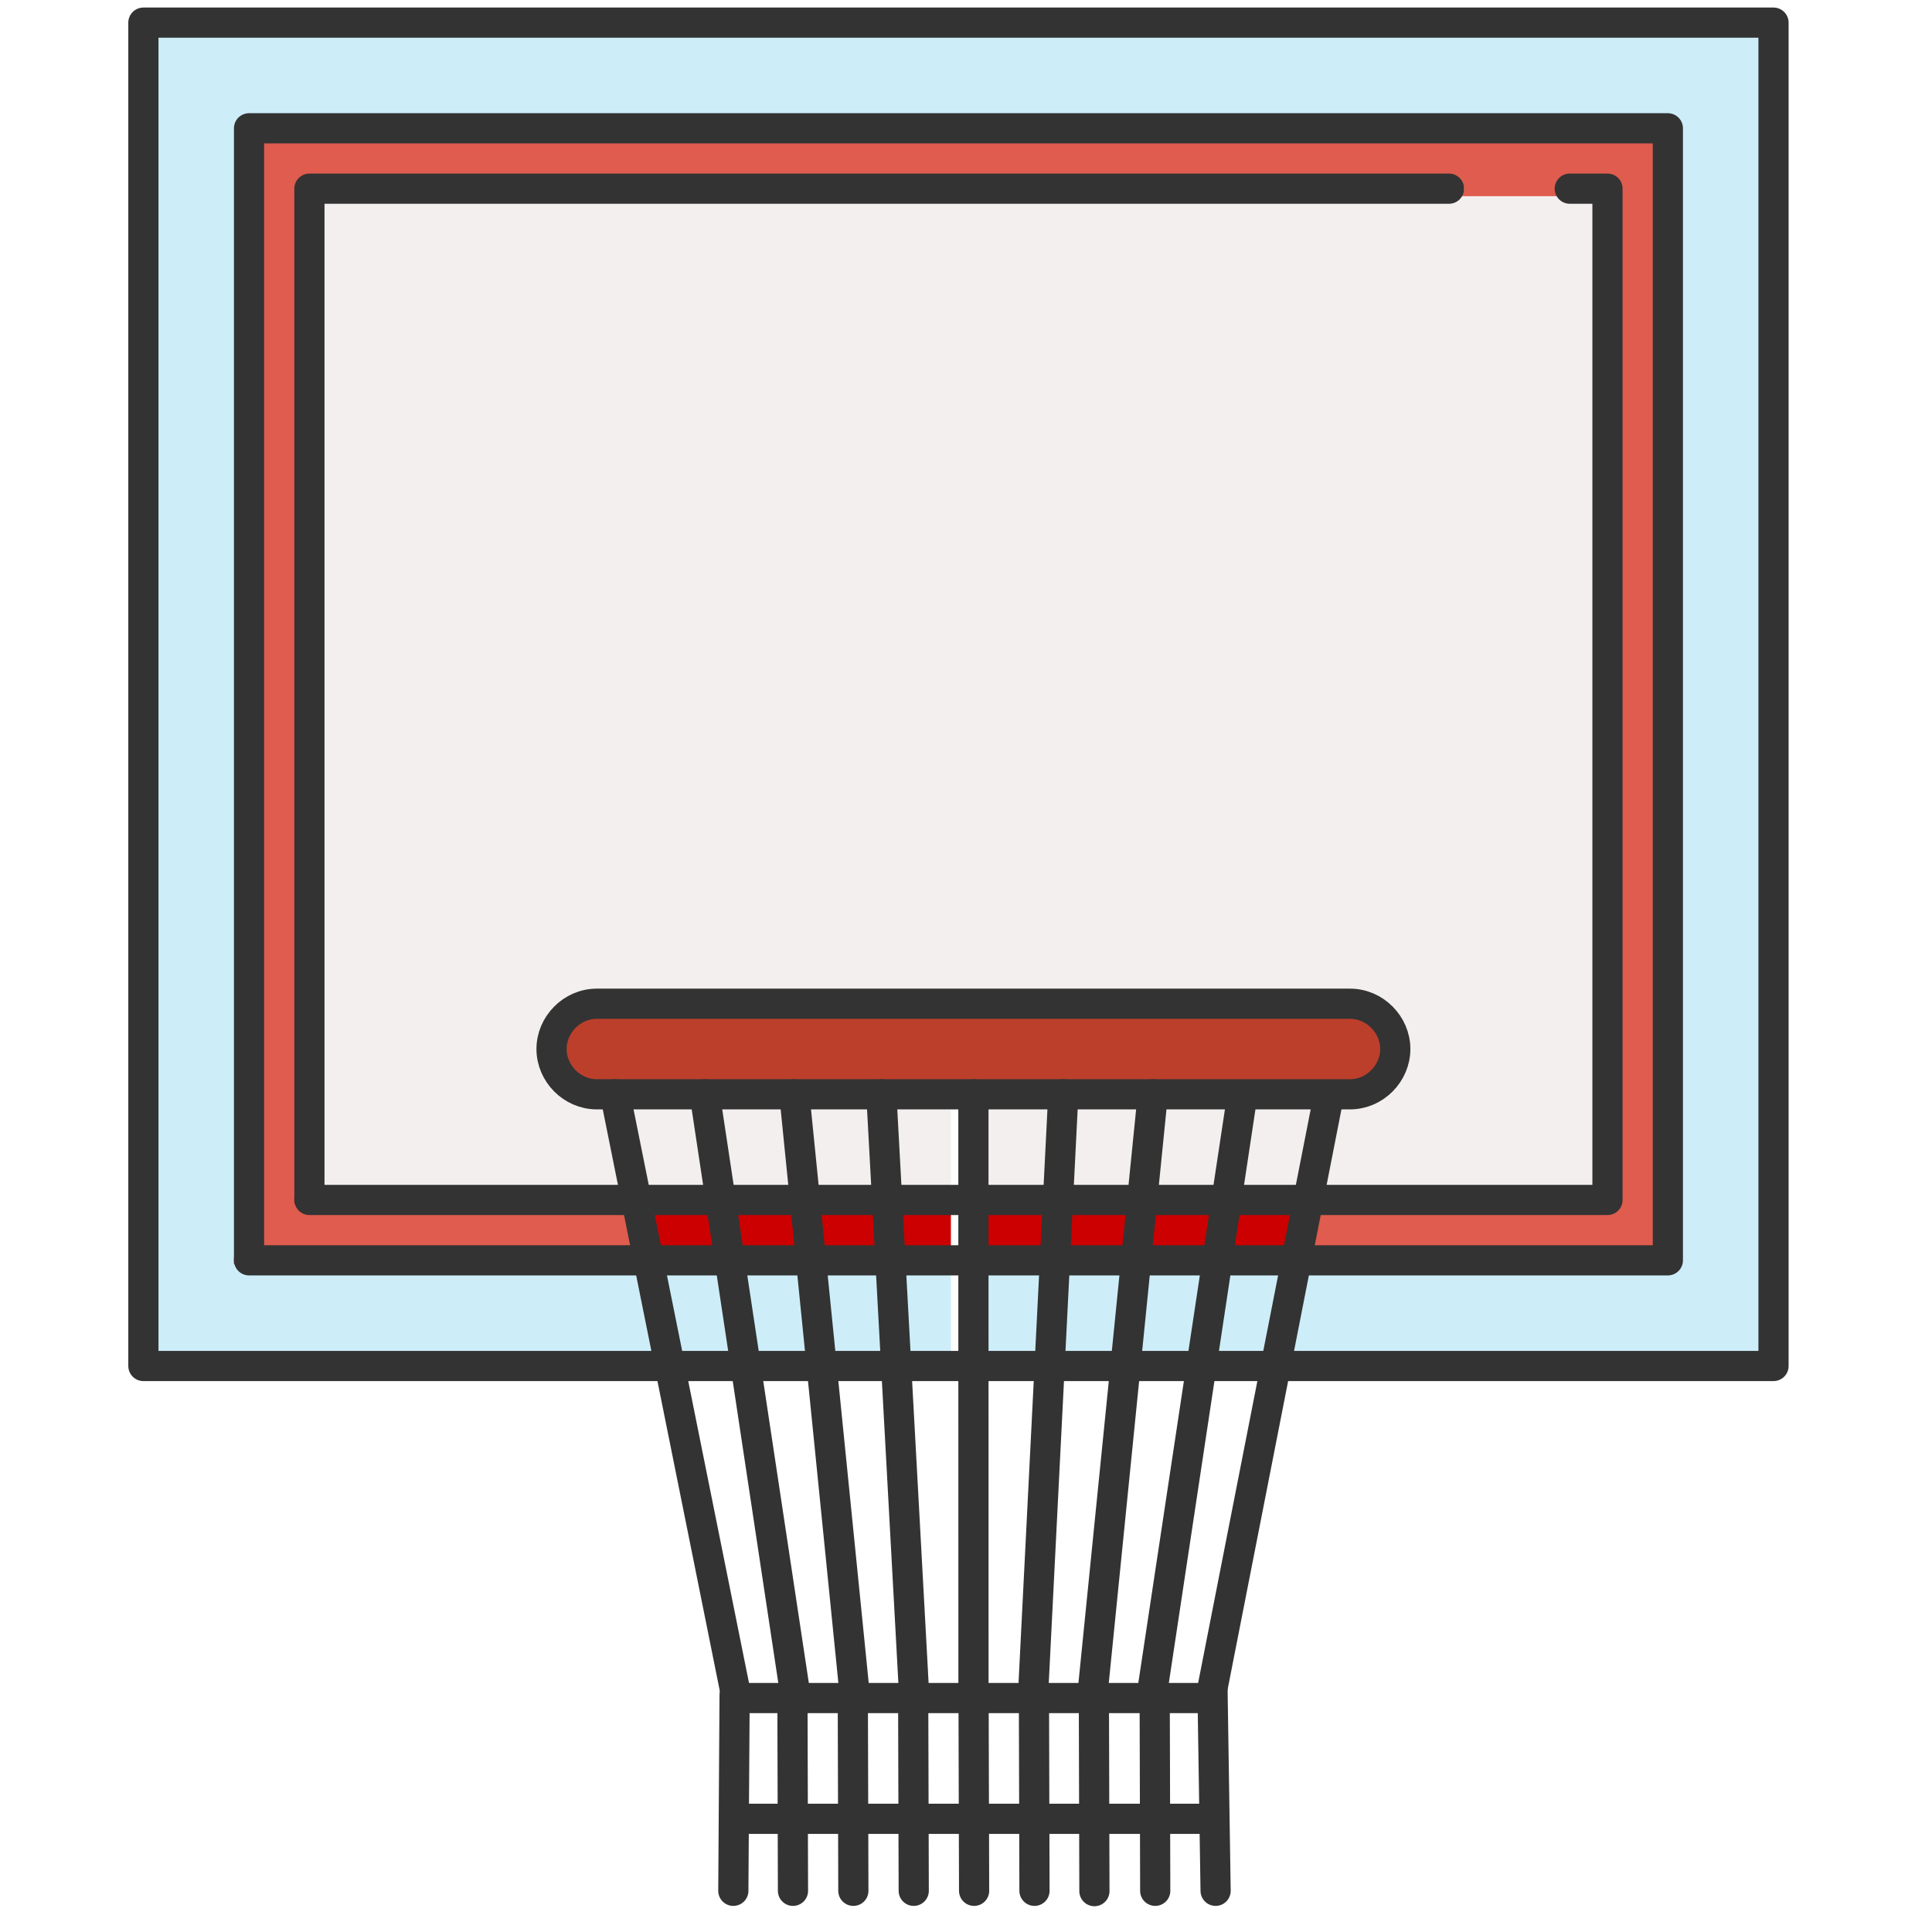 <?xml version="1.0" encoding="utf-8"?>
<!-- Generator: Adobe Illustrator 16.0.0, SVG Export Plug-In . SVG Version: 6.00 Build 0)  -->
<!DOCTYPE svg PUBLIC "-//W3C//DTD SVG 1.1//EN" "http://www.w3.org/Graphics/SVG/1.1/DTD/svg11.dtd">
<svg version="1.1" id="Layer_1" xmlns="http://www.w3.org/2000/svg" xmlns:xlink="http://www.w3.org/1999/xlink" x="0px" y="0px"
	 width="128px" height="128px" viewBox="0 0 128 128" enable-background="new 0 0 128 128" xml:space="preserve">
<g>
	<g>
		<polygon fill="#CDEEF9" points="54.021,84 54.553,90 58.657,90 58.429,84 		"/>
		<polygon fill="#CDEEF9" points="59.432,84 59.659,90 63,90 63,84 		"/>
		<polygon fill="#CDEEF9" points="64,84 64,90 68.889,90 69.272,84 		"/>
		<path fill="#CDEEF9" d="M10,2v88h33.318l-1.138-6H17h-1v-0.75V8.75v-0.5C16,7.974,16.724,8,17,8h94c0.276,0,0-0.026,0,0.25v75
			c0,0.276,0.276,0.75,0,0.75h-0.5H86.542l-1.292,6H117V2H10z"/>
		<polygon fill="#CDEEF9" points="75.702,84 75.017,90 79.12,90 80.108,84 		"/>
		<polygon fill="#CDEEF9" points="70.288,84 69.908,90 74.011,90 74.696,84 		"/>
		<polygon fill="#CDEEF9" points="47.6,84 43.197,84 44.335,90 48.434,90 		"/>
		<polygon fill="#CDEEF9" points="80.132,90 84.227,90 85.519,84 81.122,84 		"/>
		<polygon fill="#CDEEF9" points="53.018,84 48.609,84 49.444,90 53.549,90 		"/>
		<polygon fill="#CC0000" points="81.781,80 81.286,83 85.734,83 86.38,80 		"/>
		<polygon fill="#CC0000" points="48.052,80 48.47,83 52.929,83 52.664,80 		"/>
		<path fill="#DF5C4E" d="M21,80h-1v-0.75v-66.5v-0.5c0-0.276,0.724-0.25,1-0.25h75.5c0.276,0,0.5,0.224,0.5,0.5S96.776,13,96.5,13
			h8c-0.276,0-0.5-0.224-0.5-0.5s0.224-0.5,0.5-0.5h2.5c0.276,0,0-0.026,0,0.25v67c0,0.276,0.276,0.75,0,0.75h-0.5H87.404l-0.646,3
			H110V9H17v74h24.99l-0.569-3H21z"/>
		<polygon fill="#CC0000" points="53.667,80 53.933,83 58.391,83 58.277,80 		"/>
		<polygon fill="#CC0000" points="70.351,83 74.811,83 75.153,80 70.541,80 		"/>
		<polygon fill="#CC0000" points="64,80 64,83 69.336,83 69.528,80 		"/>
		<polygon fill="#CC0000" points="59.281,80 59.394,83 63,83 63,80 		"/>
		<polygon fill="#CC0000" points="42.438,80 43.008,83 47.46,83 47.043,80 		"/>
		<polygon fill="#CC0000" points="75.816,83 80.273,83 80.768,80 76.159,80 		"/>
		<path fill="#CC0000" d="M15.5,83.25v0.5H16C15.724,83.75,15.5,83.526,15.5,83.25z"/>
		<path fill="#CC0000" d="M19.5,79.25v0.5H20C19.724,79.75,19.5,79.526,19.5,79.25z"/>
		<polygon fill="#F4EFEF" points="76.959,73 76.273,79 80.933,79 81.921,73 		"/>
		<polygon fill="#F4EFEF" points="82.935,73 81.945,79 86.596,79 87.888,73 		"/>
		<path fill="#F4EFEF" d="M21,79h20.231l-1.138-6h-0.552c-0.207,0-0.408-0.146-0.604-0.188c-1.62-0.297-2.896-1.684-2.896-3.375
			c0-1.897,1.603-3.438,3.5-3.438h49.9c1.897,0,3.5,1.478,3.5,3.375c0,1.691-1.276,3.203-2.896,3.5
			C89.85,72.916,89.647,73,89.441,73H88c0,0,0-0.242,0-0.238L87.619,79H106V13h-1.5h-8H21V79z"/>
		<polygon fill="#F4EFEF" points="41.11,73 42.249,79 46.904,79 46.069,73 		"/>
		<polygon fill="#F4EFEF" points="63,79 63,73 59.016,73 59.243,79 		"/>
		<path fill="#F4EFEF" d="M58.24,79l-0.226-5.95c0-0.017,0.007-0.05,0.008-0.05h-4.975l0.532,6H58.24z"/>
		<polygon fill="#F4EFEF" points="69.592,79 69.975,73 64,73 64,79 		"/>
		<polygon fill="#F4EFEF" points="52.043,73 47.078,73 47.913,79 52.575,79 		"/>
		<polygon fill="#F4EFEF" points="75.268,79 75.953,73 70.983,73 70.604,79 		"/>
		<path fill="#CC0000" d="M89.045,72.688c-0.197,0.035-0.397,0.062-0.604,0.062C88.647,72.75,88.85,72.729,89.045,72.688z"/>
		<path fill="#CC0000" d="M38.541,72.75c-0.206,0-0.406-0.027-0.604-0.062C38.133,72.729,38.334,72.75,38.541,72.75z"/>
		<path fill="#BC3F2C" d="M37.041,69.5c0,1.355,1.145,2.5,2.5,2.5h49.9c1.355,0,2.5-1.145,2.5-2.5s-1.145-2.5-2.5-2.5h-49.9
			C38.186,67,37.041,68.145,37.041,69.5z"/>
	</g>
	<g>
		
			<rect x="9.5" y="1.5" fill="none" stroke="#333333" stroke-width="2" stroke-linecap="round" stroke-linejoin="round" stroke-miterlimit="10" width="108" height="89"/>
		
			<polyline fill="none" stroke="#333333" stroke-width="2" stroke-linecap="round" stroke-linejoin="round" stroke-miterlimit="10" points="
			104,12.5 106.5,12.5 106.5,79.5 20.5,79.5 20.5,12.5 96,12.5 		"/>
		<path fill="none" stroke="#333333" stroke-width="2" stroke-linecap="round" stroke-linejoin="round" stroke-miterlimit="10" d="
			M92.441,69.5c0,1.613-1.351,3-3,3h-49.9c-1.65,0-3-1.387-3-3s1.35-3,3-3h49.9C91.091,66.5,92.441,67.887,92.441,69.5z"/>
		
			<line fill="none" stroke="#333333" stroke-width="2" stroke-linecap="round" stroke-linejoin="round" stroke-miterlimit="10" x1="64.491" y1="72.5" x2="64.495" y2="111.833"/>
		
			<line fill="none" stroke="#333333" stroke-width="2" stroke-linecap="round" stroke-linejoin="round" stroke-miterlimit="10" x1="40.753" y1="72.5" x2="48.67" y2="111.833"/>
		
			<line fill="none" stroke="#333333" stroke-width="2" stroke-linecap="round" stroke-linejoin="round" stroke-miterlimit="10" x1="46.688" y1="72.5" x2="52.626" y2="111.833"/>
		
			<line fill="none" stroke="#333333" stroke-width="2" stroke-linecap="round" stroke-linejoin="round" stroke-miterlimit="10" x1="58.391" y1="72.5" x2="60.539" y2="111.833"/>
		
			<line fill="none" stroke="#333333" stroke-width="2" stroke-linecap="round" stroke-linejoin="round" stroke-miterlimit="10" x1="52.626" y1="72.5" x2="56.583" y2="111.833"/>
		
			<line fill="none" stroke="#333333" stroke-width="2" stroke-linecap="round" stroke-linejoin="round" stroke-miterlimit="10" x1="88" y1="72.762" x2="80.333" y2="111.833"/>
		
			<line fill="none" stroke="#333333" stroke-width="2" stroke-linecap="round" stroke-linejoin="round" stroke-miterlimit="10" x1="70.447" y1="72.5" x2="68.465" y2="111.833"/>
		
			<line fill="none" stroke="#333333" stroke-width="2" stroke-linecap="round" stroke-linejoin="round" stroke-miterlimit="10" x1="82.278" y1="72.75" x2="76.377" y2="111.833"/>
		
			<line fill="none" stroke="#333333" stroke-width="2" stroke-linecap="round" stroke-linejoin="round" stroke-miterlimit="10" x1="76.377" y1="72.5" x2="72.421" y2="111.833"/>
		
			<line fill="none" stroke="#333333" stroke-width="2" stroke-linecap="round" stroke-linejoin="round" stroke-miterlimit="10" x1="49" y1="112.5" x2="80" y2="112.5"/>
		
			<line fill="none" stroke="#333333" stroke-width="2" stroke-linecap="round" stroke-linejoin="round" stroke-miterlimit="10" x1="49" y1="120.5" x2="80" y2="120.5"/>
		
			<line fill="none" stroke="#333333" stroke-width="2" stroke-linecap="round" stroke-linejoin="round" stroke-miterlimit="10" x1="48.67" y1="112.271" x2="48.585" y2="125.271"/>
		<path fill="none" stroke="#333333" stroke-width="2" stroke-linecap="round" stroke-linejoin="round" stroke-miterlimit="10" d="
			M80.5,127"/>
		<path fill="none" stroke="#333333" stroke-width="2" stroke-linecap="round" stroke-linejoin="round" stroke-miterlimit="10" d="
			M80.5,112"/>
		
			<line fill="none" stroke="#333333" stroke-width="2" stroke-linecap="round" stroke-linejoin="round" stroke-miterlimit="10" x1="52.5" y1="112" x2="52.537" y2="125.271"/>
		<path fill="none" stroke="#333333" stroke-width="2" stroke-linecap="round" stroke-linejoin="round" stroke-miterlimit="10" d="
			M76.5,127"/>
		<path fill="none" stroke="#333333" stroke-width="2" stroke-linecap="round" stroke-linejoin="round" stroke-miterlimit="10" d="
			M76.5,112"/>
		<path fill="none" stroke="#333333" stroke-width="2" stroke-linecap="round" stroke-linejoin="round" stroke-miterlimit="10" d="
			M56.5,125"/>
		<path fill="none" stroke="#333333" stroke-width="2" stroke-linecap="round" stroke-linejoin="round" stroke-miterlimit="10" d="
			M56.5,111"/>
		<path fill="none" stroke="#333333" stroke-width="2" stroke-linecap="round" stroke-linejoin="round" stroke-miterlimit="10" d="
			M72.5,127"/>
		<path fill="none" stroke="#333333" stroke-width="2" stroke-linecap="round" stroke-linejoin="round" stroke-miterlimit="10" d="
			M72.5,112"/>
		<path fill="none" stroke="#333333" stroke-width="2" stroke-linecap="round" stroke-linejoin="round" stroke-miterlimit="10" d="
			M60.5,125"/>
		<path fill="none" stroke="#333333" stroke-width="2" stroke-linecap="round" stroke-linejoin="round" stroke-miterlimit="10" d="
			M60.5,112"/>
		<path fill="none" stroke="#333333" stroke-width="2" stroke-linecap="round" stroke-linejoin="round" stroke-miterlimit="10" d="
			M68.5,112"/>
		<path fill="none" stroke="#333333" stroke-width="2" stroke-linecap="round" stroke-linejoin="round" stroke-miterlimit="10" d="
			M64.5,127"/>
		<path fill="none" stroke="#333333" stroke-width="2" stroke-linecap="round" stroke-linejoin="round" stroke-miterlimit="10" d="
			M64.5,112"/>
		
			<rect x="16.5" y="8.5" fill="none" stroke="#333333" stroke-width="2" stroke-linecap="round" stroke-linejoin="round" stroke-miterlimit="10" width="94" height="75"/>
		
			<line fill="none" stroke="#333333" stroke-width="2" stroke-linecap="round" stroke-linejoin="round" stroke-miterlimit="10" x1="56.5" y1="112" x2="56.537" y2="125.271"/>
		
			<line fill="none" stroke="#333333" stroke-width="2" stroke-linecap="round" stroke-linejoin="round" stroke-miterlimit="10" x1="60.5" y1="112" x2="60.537" y2="125.271"/>
		
			<line fill="none" stroke="#333333" stroke-width="2" stroke-linecap="round" stroke-linejoin="round" stroke-miterlimit="10" x1="64.5" y1="112" x2="64.537" y2="125.271"/>
		
			<line fill="none" stroke="#333333" stroke-width="2" stroke-linecap="round" stroke-linejoin="round" stroke-miterlimit="10" x1="68.5" y1="112" x2="68.537" y2="125.271"/>
		
			<line fill="none" stroke="#333333" stroke-width="2" stroke-linecap="round" stroke-linejoin="round" stroke-miterlimit="10" x1="72.471" y1="112.021" x2="72.508" y2="125.292"/>
		
			<line fill="none" stroke="#333333" stroke-width="2" stroke-linecap="round" stroke-linejoin="round" stroke-miterlimit="10" x1="76.5" y1="112" x2="76.537" y2="125.271"/>
		
			<line fill="none" stroke="#333333" stroke-width="2" stroke-linecap="round" stroke-linejoin="round" stroke-miterlimit="10" x1="80.333" y1="112.021" x2="80.537" y2="125.271"/>
	</g>
</g>
</svg>
